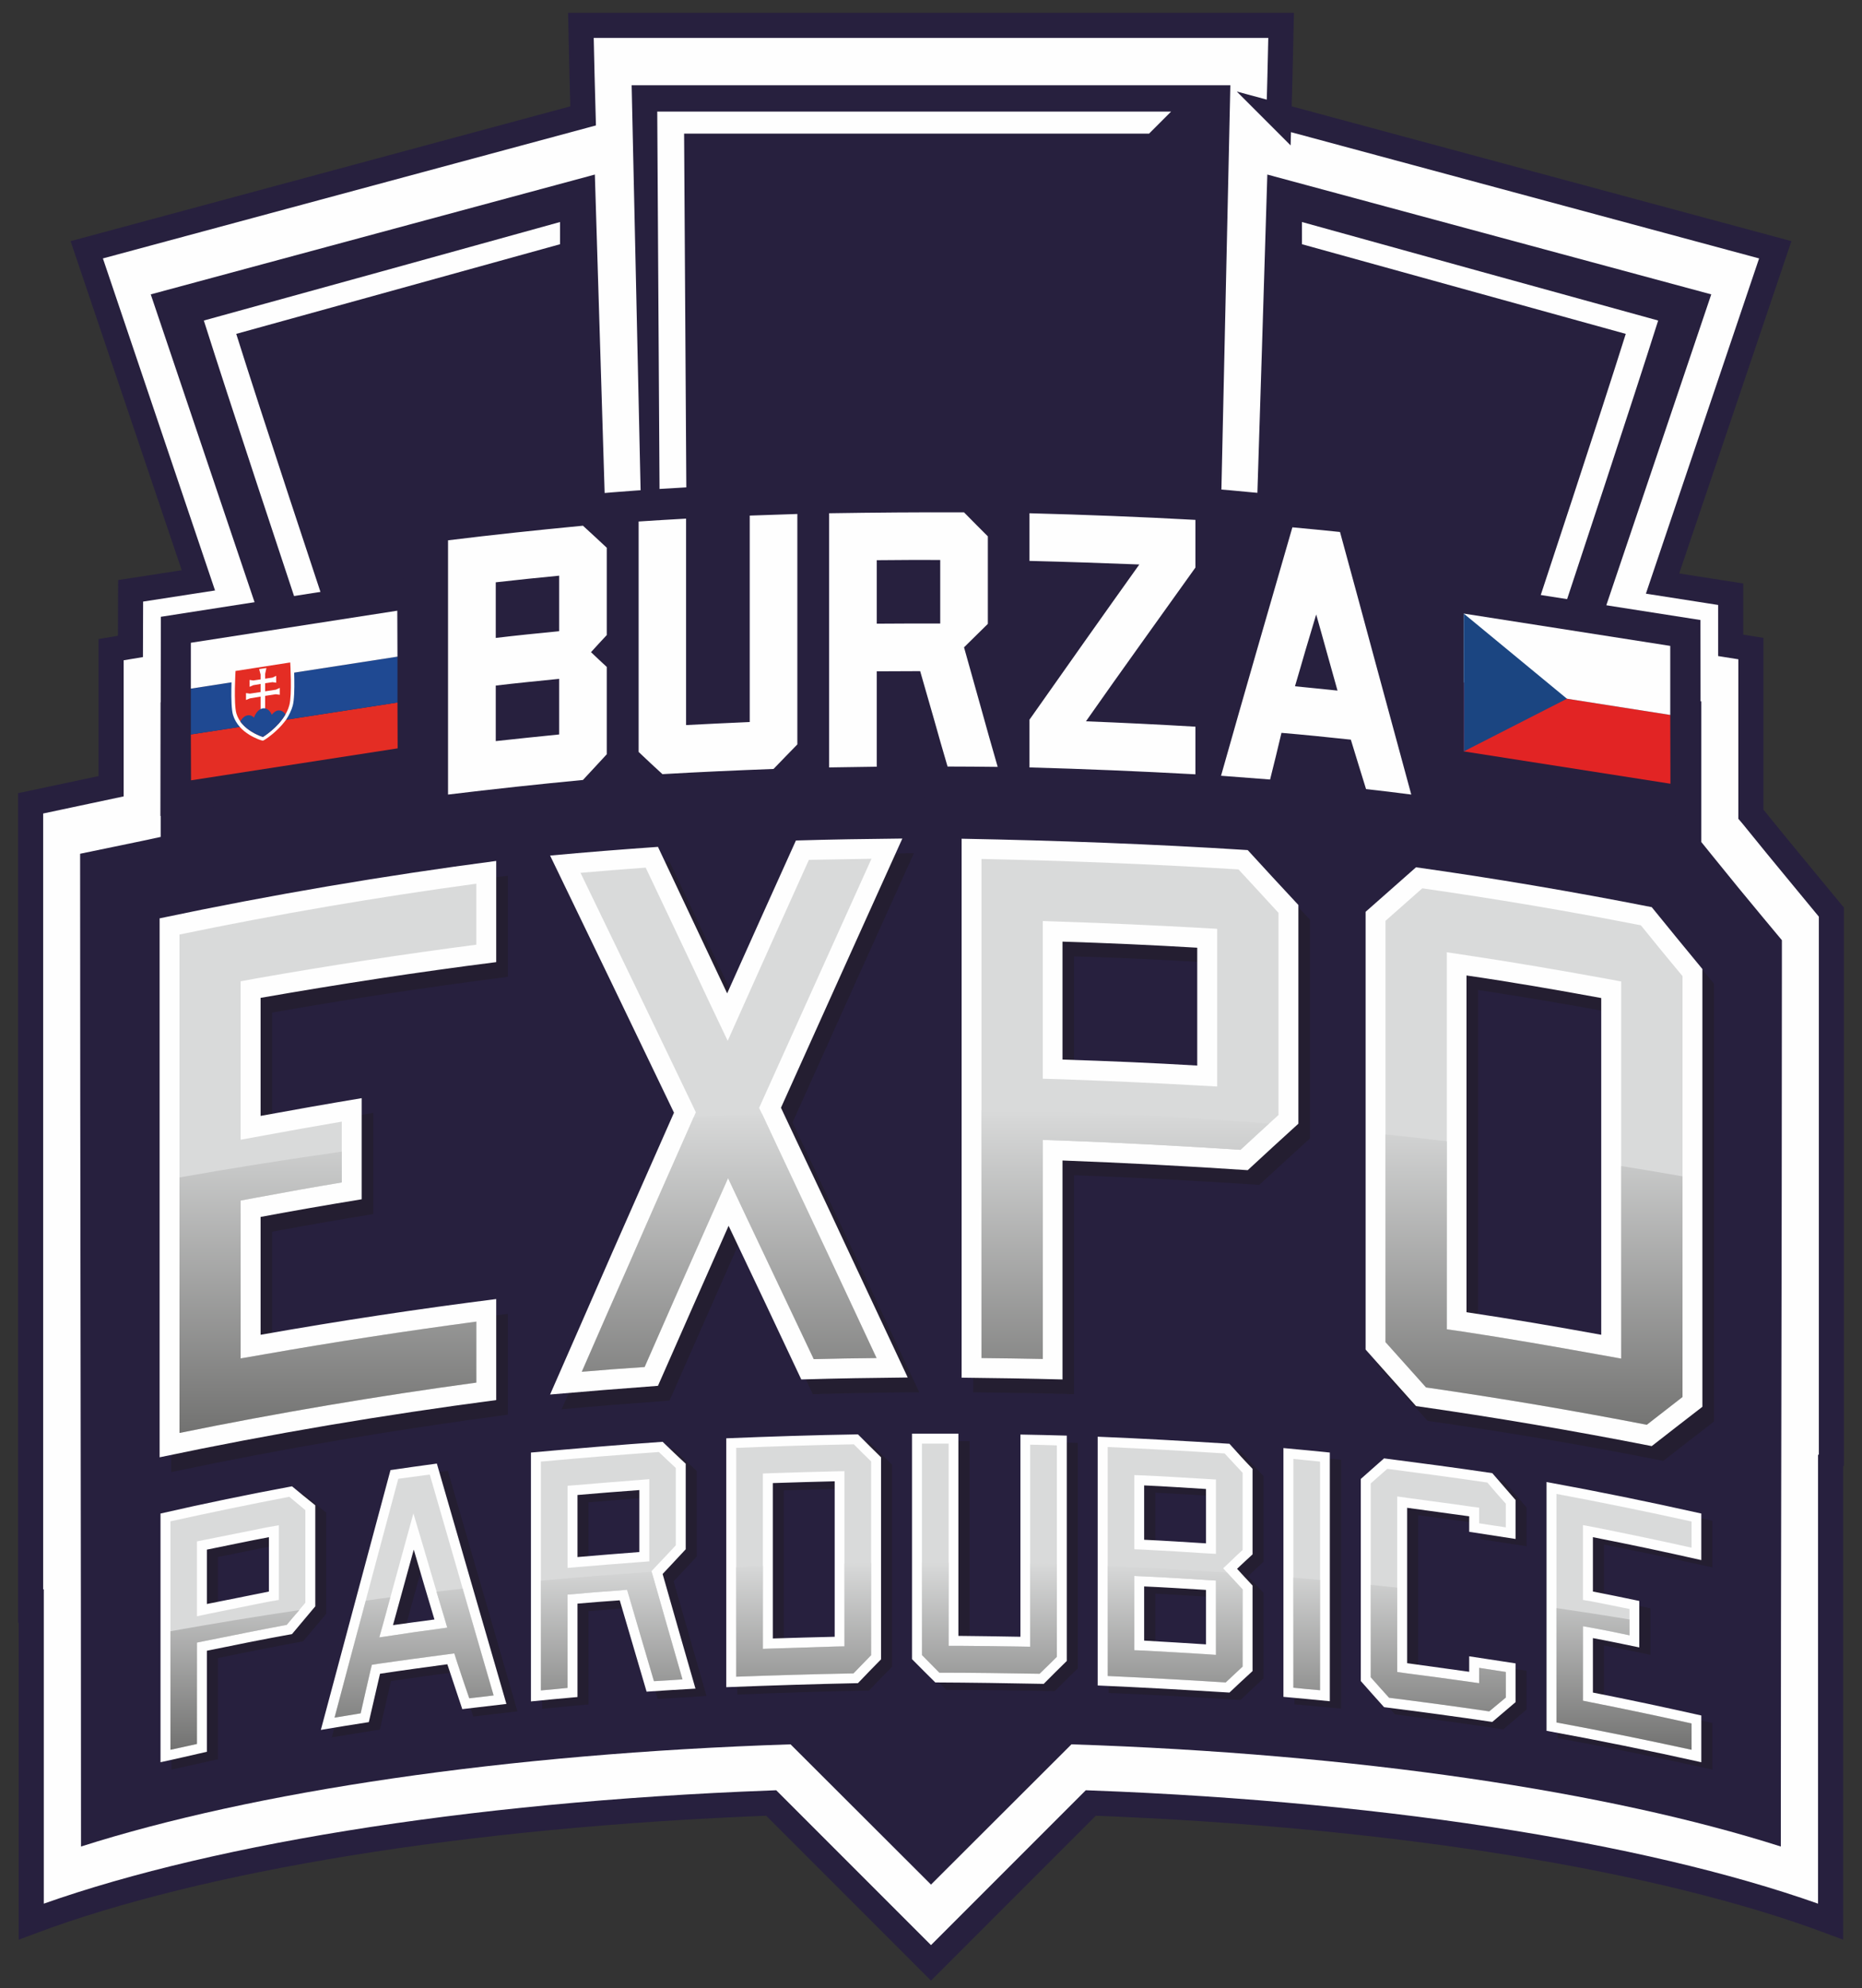<?xml version="1.0" encoding="UTF-8"?>
<!DOCTYPE svg PUBLIC "-//W3C//DTD SVG 1.1//EN" "http://www.w3.org/Graphics/SVG/1.1/DTD/svg11.dtd">
<!-- Creator: CorelDRAW X7 -->
<svg xmlns="http://www.w3.org/2000/svg" xml:space="preserve" width="208mm" height="222mm" version="1.1" style="shape-rendering:geometricPrecision; text-rendering:geometricPrecision; image-rendering:optimizeQuality; fill-rule:evenodd; clip-rule:evenodd"
viewBox="0 0 20800 22200"
 xmlns:xlink="http://www.w3.org/1999/xlink">
 <rect x="0" y="0" width="20800" height="22200" fill="#333333" stroke="none"/>
 <defs>
  <style type="text/css">
   <![CDATA[
    .str0 {stroke:#27203E;stroke-width:280.17}
    .fil1 {fill:#27203E}
    .fil4 {fill:#D9DADA}
    .fil0 {fill:#FEFEFE}
    .fil9 {fill:#1B4581;fill-rule:nonzero}
    .fil11 {fill:#1F4992;fill-rule:nonzero}
    .fil2 {fill:#241E31;fill-rule:nonzero}
    .fil7 {fill:#27203E;fill-rule:nonzero}
    .fil8 {fill:#E22424;fill-rule:nonzero}
    .fil10 {fill:#E42D24;fill-rule:nonzero}
    .fil3 {fill:#FEFEFE;fill-rule:nonzero}
    .fil5 {fill:url(#id0)}
    .fil6 {fill:url(#id1)}
   ]]>
  </style>
  <linearGradient id="id0" gradientUnits="userSpaceOnUse" x1="10398" y1="15998.2" x2="10398" y2="12400.5">
   <stop offset="0" style="stop-opacity:1; stop-color:#727271"/>
   <stop offset="1" style="stop-opacity:1; stop-color:#D9DADA"/>
  </linearGradient>
  <linearGradient id="id1" gradientUnits="userSpaceOnUse" xlink:href="#id0" x1="10398" y1="19538.3" x2="10398" y2="17446.1">
  </linearGradient>
 </defs>
 <g id="Layer_x0020_1">
  <g id="_2118933106912">
   <path class="fil0 str0" d="M14286 1294l5545 1495 -1259 3727 761 119 0 571 226 36 0 1849 12 14c185,228 369,454 556,679l331 401 0 520c0,814 0,1630 0,2446 0,814 0,1628 0,2442l0 709 -9 8 0 474c0,173 0,348 0,521l0 1735c0,175 0,347 0,522l0 1894c-1875,-701 -4837,-1195 -8264,-1324l-1785 1785 -1785 -1785c-3427,129 -6391,623 -8266,1324l0 -3524 -7 2 0 -1777c0,-1003 0,-2005 0,-3008 0,-1003 0,-2007 0,-3010l0 -1169 899 -191 0 -1525 216 -36 2 -621 757 -117 -1247 -3691 5545 -1495c-4,-147 -8,-294 -12,-441l-13 -570 567 0c1116,0 2230,0 3344,0 1114,0 2228,0 3344,0l567 0 -13 570c-4,147 -8,294 -12,441z"/>
   <path class="fil1" d="M905 20618c0,-3693 -10,-7382 -10,-11085l705 -146c66,-14 131,-28 195,-42l0 -1503c453,-74 905,-141 1358,-201l-1469 -4354 4961 -1338 120 3903 43 1420 381 -310 -133 -6010c1114,0 2230,0 3344,0 1114,0 2228,0 3344,0l-133 6010 383 306 41 -1416c42,-1300 82,-2601 122,-3903l4959 1338 -1467 4344c453,62 903,127 1356,201l0 1570 135 167c185,229 371,457 560,683l205 246 0 322c0,3318 -12,6491 -12,9798 -1922,-613 -4730,-1036 -7924,-1141l-1569 1566 -1569 -1566c-3196,105 -6004,528 -7926,1141z"/>
   <path class="fil2" d="M3645 16890c0,377 0,754 0,1129 -87,104 -172,205 -260,308 -317,58 -633,121 -951,187 0,375 0,752 0,1130 -174,37 -345,77 -518,115 0,-926 0,-1851 0,-2778 488,-111 979,-212 1469,-304 88,72 173,145 260,213zm-518 357c-230,44 -462,91 -693,139 0,203 0,405 0,608 231,-48 463,-96 693,-139 0,-203 0,-405 0,-608zm1994 1420c-253,31 -503,67 -753,103 -42,181 -83,361 -125,542 -179,28 -357,58 -536,87 260,-969 518,-1937 778,-2902 173,-26 344,-50 518,-74 259,896 519,1789 777,2686 -165,18 -328,38 -493,58 -55,-167 -111,-336 -166,-500zm-145 -503c-78,-260 -155,-520 -231,-778 -77,280 -155,562 -232,844 153,-24 308,-44 463,-66zm2072 -212c-158,12 -317,24 -474,38 0,347 0,695 0,1042 -175,14 -347,32 -518,48 0,-926 0,-1853 0,-2778 488,-46 979,-85 1469,-121 85,83 173,165 258,244 0,318 0,637 0,955 -85,93 -173,185 -258,276 123,429 244,854 367,1281 -182,12 -365,24 -546,33 -101,-341 -200,-679 -298,-1018zm-474 -485c228,-17 461,-37 691,-55 0,-230 0,-463 0,-693 -230,18 -463,36 -691,56 0,230 0,462 0,692zm3391 -1113c0,754 0,1505 0,2257 -87,87 -173,177 -258,266 -492,8 -981,24 -1471,44 0,-927 0,-1853 0,-2780 490,-18 979,-34 1471,-44 85,86 171,173 258,257zm-518 268c-232,6 -463,12 -691,19 0,580 0,1158 0,1736 228,-8 459,-14 691,-20 0,-578 0,-1156 0,-1735zm2593 -511c0,840 0,1680 0,2518 -87,85 -173,169 -258,254 -403,-8 -808,-14 -1211,-14 -88,-87 -173,-175 -260,-262 0,-838 0,-1676 0,-2515 172,0 345,-2 520,0 0,752 0,1505 0,2255 228,2 459,6 691,10 0,-753 0,-1505 0,-2258 171,4 343,8 518,12zm2075 372c0,319 0,637 0,955 -60,53 -115,107 -173,162 58,62 113,124 173,185 0,318 0,637 0,955 -88,82 -173,161 -258,242 -493,-31 -981,-59 -1472,-79 0,-927 0,-1852 0,-2780 491,22 979,48 1472,80 85,95 170,188 258,280zm-518 224c-233,-14 -463,-28 -691,-40 0,203 0,407 0,608 228,12 458,26 691,40 0,-203 0,-403 0,-608zm0 1735c0,-202 0,-403 0,-607 -233,-14 -463,-28 -691,-40 0,203 0,405 0,608 228,12 458,25 691,39zm1384 -2142c0,927 0,1852 0,2778 -175,-16 -348,-32 -521,-48 0,-927 0,-1850 0,-2780 173,18 346,34 521,50zm2072 532c0,145 0,290 0,433 -172,-26 -345,-52 -518,-79 0,-56 0,-114 0,-173 -230,-32 -460,-64 -693,-94 0,578 0,1158 0,1736 233,30 463,61 693,95 0,-57 0,-117 0,-173 173,26 346,52 518,78 0,145 0,290 0,433 -87,73 -172,147 -260,222 -403,-62 -806,-115 -1209,-167 -87,-97 -175,-194 -260,-290 0,-750 0,-1505 0,-2257 85,-76 173,-153 260,-228 403,49 806,105 1209,164 88,100 173,199 260,300zm864 415c0,203 0,405 0,608 173,31 346,67 520,103 0,175 0,347 0,520 -174,-38 -347,-71 -520,-105 0,204 0,407 0,609 403,80 806,165 1211,257 0,172 0,347 0,520 -576,-129 -1153,-246 -1729,-352 0,-925 0,-1850 0,-2777 576,105 1153,222 1729,351 0,175 0,347 0,520 -405,-89 -808,-176 -1211,-254z"/>
   <path class="fil2" d="M3040 11306c0,441 0,880 0,1319 375,-72 750,-135 1130,-199 0,378 0,753 0,1130 -380,62 -755,127 -1130,197 0,438 0,879 0,1316 877,-155 1755,-288 2633,-399 0,375 0,752 0,1126 -1255,166 -2508,377 -3761,641 0,-1003 0,-2005 0,-3008 0,-1003 0,-2007 0,-3010 1253,-264 2506,-477 3761,-641 0,377 0,754 0,1129 -878,112 -1756,245 -2633,399zm6040 4261c-270,-573 -540,-1145 -812,-1715 -262,596 -527,1189 -789,1787 -401,30 -804,59 -1205,97 230,-526 463,-1056 691,-1578 230,-525 463,-1049 693,-1569 -463,-963 -923,-1922 -1384,-2873 401,-36 804,-67 1205,-95 256,544 515,1088 775,1636 254,-572 508,-1138 766,-1710 395,-10 792,-16 1189,-20 -452,999 -903,2000 -1356,3007 235,500 475,1000 707,1501 236,504 473,1006 709,1511 -397,3 -792,9 -1189,21zm5553 -5299c0,816 0,1632 0,2444 -191,173 -379,346 -566,518 -689,-45 -1378,-83 -2069,-107 0,816 0,1630 0,2444 -377,-12 -752,-16 -1127,-20 0,-1002 0,-2005 0,-3010 0,-1002 0,-2005 0,-3008 1064,18 2130,60 3196,128 187,202 375,409 566,611zm-1130 479c-502,-30 -1002,-54 -1505,-68 0,439 0,878 0,1314 503,18 1003,40 1505,68 0,-437 0,-876 0,-1314zm5643 236c0,816 0,1632 0,2446 0,814 0,1630 0,2444 -191,147 -377,292 -566,439 -879,-175 -1755,-322 -2633,-447 -188,-210 -375,-419 -563,-631 0,-814 0,-1628 0,-2444 0,-814 0,-1628 0,-2444 188,-165 375,-332 563,-499 878,125 1754,274 2633,447 189,230 375,461 566,689zm-2635 71c0,630 0,1255 0,1883 0,627 0,1252 0,1878 503,75 1005,163 1505,254 0,-625 0,-1253 0,-1880 0,-626 0,-1251 0,-1881 -500,-93 -1002,-178 -1505,-254z"/>
   <path class="fil3" d="M2911 11142c0,440 0,879 0,1318 375,-69 750,-135 1129,-198 0,377 0,752 0,1129 -379,62 -754,127 -1129,197 0,441 0,879 0,1316 877,-155 1755,-288 2632,-399 0,375 0,753 0,1128 -1254,165 -2507,375 -3760,639 0,-1002 0,-2005 0,-3008 0,-1002 0,-2005 0,-3010 1253,-264 2506,-476 3760,-641 0,377 0,754 0,1130 -877,111 -1755,246 -2632,399zm6040 4261c-270,-574 -540,-1146 -812,-1716 -263,596 -527,1189 -789,1787 -401,30 -804,62 -1205,97 230,-526 463,-1054 691,-1578 230,-524 463,-1046 693,-1569 -463,-963 -923,-1920 -1384,-2871 401,-37 804,-69 1205,-97 256,544 515,1088 773,1636 256,-570 510,-1138 768,-1707 395,-12 792,-18 1189,-22 -452,998 -903,2001 -1356,3006 235,502 475,1000 707,1501 236,504 473,1006 709,1511 -397,4 -792,10 -1189,22zm5553 -5298c0,816 0,1630 0,2442 -191,173 -379,346 -566,519 -689,-46 -1380,-82 -2069,-108 0,816 0,1631 0,2445 -377,-10 -752,-16 -1127,-20 0,-1003 0,-2006 0,-3008 0,-1003 0,-2008 0,-3010 1064,20 2130,59 3196,127 187,204 375,409 566,613zm-1130 477c-502,-30 -1002,-52 -1505,-68 0,439 0,878 0,1317 503,16 1003,37 1505,67 0,-439 0,-877 0,-1316zm5643 238c0,814 0,1630 0,2446 0,812 0,1628 0,2442 -191,147 -377,292 -566,439 -879,-173 -1757,-322 -2633,-447 -188,-210 -375,-419 -563,-631 0,-814 0,-1628 0,-2442 0,-816 0,-1630 0,-2446 188,-165 375,-332 563,-497 876,123 1754,272 2633,445 189,232 375,461 566,691zm-2635 72c0,627 0,1254 0,1880 0,627 0,1253 0,1880 503,75 1005,161 1505,252 0,-625 0,-1253 0,-1880 0,-625 0,-1251 0,-1880 -500,-92 -1002,-179 -1505,-252z"/>
   <path class="fil4" d="M5321 10548c0,-228 0,-455 0,-681 -1110,151 -2218,340 -3316,568 0,943 0,1886 0,2829 0,912 0,1825 0,2736 1100,-224 2206,-411 3316,-562 0,-228 0,-454 0,-681 -792,106 -1584,227 -2373,366l-260 45 0 -264c0,-439 0,-877 0,-1316l0 -183 183 -34c314,-59 629,-115 947,-168 0,-227 0,-453 0,-679 -290,49 -578,101 -866,154l-264 48 0 -266c0,-439 0,-878 0,-1318l0 -185 185 -34c812,-143 1630,-268 2448,-375zm1880 4716c243,-556 489,-1112 735,-1666l197 -443 206 437c250,528 500,1056 751,1584 234,-6 468,-10 702,-12 -186,-401 -375,-800 -561,-1199 -235,-502 -473,-1001 -707,-1503l-44 -91 42 -94c403,-895 808,-1792 1213,-2688 -234,4 -467,8 -699,12 -238,528 -475,1054 -711,1582l-196 439 -207 -435c-234,-500 -472,-998 -709,-1499 -242,18 -484,36 -728,58 417,860 832,1721 1245,2583l43 91 -41 94c-231,522 -463,1044 -691,1568 -181,411 -364,824 -542,1235 234,-20 468,-38 702,-53zm7081 -5071c-149,-163 -298,-324 -447,-485 -957,-59 -1914,-97 -2871,-117 0,927 0,1854 0,2784 0,929 0,1858 0,2789 228,2 457,6 685,10 0,-738 0,-1477 0,-2216l0 -230 228 8c661,24 1321,60 1980,103 141,-131 282,-260 425,-389 0,-752 0,-1505 0,-2257zm-685 389c0,439 0,877 0,1316l0 234 -235 -13c-500,-28 -1000,-50 -1499,-68l-214 -6 0 -214c0,-439 0,-878 0,-1317l0 -230 228 8c503,16 1007,40 1509,67l211 12 0 211zm4799 5327c133,-103 266,-207 399,-310 0,-778 0,-1555 0,-2333 0,-790 0,-1578 0,-2367 -157,-188 -312,-377 -465,-567 -810,-159 -1624,-296 -2442,-413 -137,121 -274,242 -411,363 0,780 0,1563 0,2345 0,786 0,1572 0,2359 151,168 302,337 453,506 824,119 1646,258 2466,417zm-548 -786c-499,-90 -997,-177 -1497,-253l-189 -27 0 -191c0,-627 0,-1255 0,-1880 0,-628 0,-1255 0,-1880l0 -259 254 38c506,76 1009,163 1511,254l183 34 0 185c0,627 0,1255 0,1880 0,627 0,1255 0,1880l0 266 -262 -47z"/>
   <path class="fil5" d="M2005 13147l0 117c0,912 0,1825 0,2736 1100,-224 2206,-411 3316,-562 0,-228 0,-454 0,-681 -792,106 -1584,227 -2373,366l-260 45 0 -264c0,-439 0,-877 0,-1316l0 -183 183 -34c314,-59 629,-115 947,-168l0 -344c-605,86 -1209,181 -1813,288zm16790 2452l0 -36 0 -35 0 -38 0 -36 0 -36 0 -37 0 -36 0 -38 0 -35 0 -36 0 -38 0 -36 0 -35 0 -38 0 -36 0 -38 0 -35 0 -36 0 -38 0 -36 0 -35 0 -38 0 -36 0 -37 0 -36 0 -36 0 -38 0 -35 0 -36 0 -38 0 -36 0 -37 0 -36 0 -36 0 -38 0 -35 0 -36 0 -38 0 -35 0 -38 0 -36 0 -36 0 -37 0 -36 0 -36 0 -38 0 -35 0 -36 0 -38 0 -36 0 -37 0 -36 0 -36 0 -37 0 -36 0 -36 0 -38 0 -35 0 -38 0 -36 0 -36 0 -37 0 -36 0 -36 0 -131c-229,-40 -457,-79 -685,-115l0 4c0,627 0,1255 0,1880l0 266 -262 -47c-499,-90 -997,-177 -1497,-253l-189 -27 0 -191c0,-627 0,-1255 0,-1880l0 -28c-228,-28 -457,-54 -685,-77l0 2319c151,168 302,337 453,506 824,119 1646,258 2466,417 133,-103 266,-207 399,-310zm-11046 -3125c255,-14 509,-26 763,-36l12 24c234,502 472,1001 707,1503 186,399 375,798 561,1199 -234,2 -468,6 -702,12 -251,-528 -501,-1056 -751,-1584l-206 -437 -197 443c-246,554 -492,1110 -735,1666 -234,15 -468,33 -702,53 178,-411 361,-824 542,-1235 228,-524 460,-1046 691,-1568l17 -40zm3215 -74c1070,12 2142,60 3212,145 -107,98 -212,195 -319,294 -659,-43 -1319,-79 -1980,-103l-228 -8 0 230c0,739 0,1478 0,2216 -228,-4 -457,-8 -685,-10l0 -2764z"/>
   <path class="fil3" d="M3522 16808c0,378 0,753 0,1128 -87,105 -174,207 -260,310 -318,57 -633,121 -951,186 0,376 0,753 0,1128 -175,40 -345,80 -518,117 0,-925 0,-1852 0,-2777 488,-112 979,-213 1469,-304 86,71 173,143 260,212zm-518 356c-230,43 -463,93 -693,139 0,204 0,405 0,607 230,-45 463,-93 693,-139 0,-202 0,-403 0,-607zm1993 1419c-252,34 -502,68 -752,106 -42,180 -83,361 -125,540 -179,27 -357,57 -536,87 260,-969 518,-1936 778,-2901 173,-26 344,-49 518,-73 258,893 517,1789 777,2684 -165,20 -328,38 -493,58 -55,-167 -111,-334 -167,-501zm-144 -500c-78,-260 -155,-520 -231,-780 -77,280 -155,562 -232,843 153,-21 308,-43 463,-63zm2070 -214c-156,11 -315,23 -472,37 0,350 0,695 0,1043 -175,16 -348,31 -520,49 0,-927 0,-1852 0,-2779 490,-44 979,-86 1471,-120 85,84 173,165 258,245 0,317 0,635 0,955 -85,93 -173,184 -258,276 121,427 244,853 367,1280 -182,10 -365,22 -546,34 -101,-341 -200,-681 -300,-1020zm-472 -483c228,-20 459,-38 691,-56 0,-232 0,-462 0,-692 -232,17 -463,35 -691,55 0,230 0,463 0,693zm3391 -1114c0,753 0,1505 0,2256 -87,89 -173,176 -258,266 -492,10 -981,26 -1471,45 0,-927 0,-1852 0,-2779 490,-20 979,-36 1471,-44 85,85 171,171 258,256zm-518 268c-232,6 -463,12 -691,20 0,580 0,1158 0,1735 228,-8 459,-13 691,-19 0,-580 0,-1158 0,-1736zm2593 -510c0,840 0,1678 0,2516 -87,85 -173,170 -258,256 -405,-8 -808,-14 -1211,-16 -88,-86 -173,-173 -260,-260 0,-838 0,-1678 0,-2518 172,0 345,0 518,0 0,755 0,1507 0,2258 230,2 460,6 693,10 0,-753 0,-1505 0,-2258 170,2 343,8 518,12zm2075 371c0,318 0,638 0,955 -60,54 -115,107 -173,161 58,64 113,123 173,187 0,317 0,635 0,955 -88,79 -173,161 -258,240 -493,-30 -981,-58 -1472,-79 0,-926 0,-1851 0,-2778 491,20 979,48 1472,79 85,96 170,189 258,280zm-520 225c-231,-14 -461,-30 -691,-40 0,202 0,405 0,607 230,10 460,26 691,40 0,-202 0,-405 0,-607zm0 1735c0,-203 0,-405 0,-608 -231,-14 -461,-29 -691,-39 0,202 0,405 0,605 230,12 460,28 691,42zm1383 -2142c0,925 0,1852 0,2777 -172,-18 -345,-33 -518,-49 0,-926 0,-1851 0,-2778 173,16 346,32 518,50zm2075 530c0,147 0,292 0,435 -172,-26 -345,-54 -518,-80 0,-55 0,-115 0,-173 -230,-31 -461,-63 -693,-95 0,578 0,1158 0,1735 232,32 463,64 693,96 0,-58 0,-115 0,-173 173,26 346,52 518,79 0,145 0,288 0,433 -87,74 -172,147 -260,221 -403,-60 -806,-114 -1209,-165 -87,-97 -175,-195 -260,-292 0,-751 0,-1503 0,-2256 85,-77 173,-152 260,-230 403,52 806,105 1209,165 88,101 173,200 260,300zm864 415c0,204 0,405 0,607 173,34 345,68 518,105 0,173 0,346 0,519 -173,-36 -345,-72 -518,-104 0,205 0,405 0,608 403,79 806,165 1211,256 0,175 0,348 0,522 -576,-129 -1153,-246 -1729,-351 0,-925 0,-1851 0,-2778 576,105 1153,223 1729,352 0,172 0,347 0,520 -405,-92 -808,-177 -1211,-256z"/>
   <path class="fil4" d="M3203 18143c69,-82 139,-165 208,-247 0,-345 0,-689 0,-1034 -59,-50 -119,-99 -179,-149 -444,85 -887,177 -1328,274 0,852 0,1702 0,2551 97,-22 197,-43 296,-65 0,-348 0,-695 0,-1041l0 -91 89 -18c304,-61 608,-123 914,-180zm-179 -263c-230,44 -461,94 -691,139l-133 28 0 -137c0,-202 0,-405 0,-607l0 -92 89 -18c231,-45 463,-93 693,-139l133 -23 0 133c0,202 0,405 0,607l0 94 -91 15zm713 1299c97,-16 194,-32 292,-48 35,-157 71,-311 107,-468l18 -74 75 -12c250,-35 502,-71 755,-103l91 -12 28 88c45,137 91,276 139,413 89,-10 180,-20 272,-32 -239,-822 -475,-1644 -713,-2466 -117,16 -234,32 -352,47 -238,890 -476,1777 -712,2667zm546 -1060c77,-282 155,-564 232,-846l103 -375 111 373c76,260 153,520 231,780l36 123 -128 18c-154,20 -309,42 -462,66l-169 25 46 -164zm3266 -1728c-64,-59 -127,-119 -189,-178 -439,31 -879,67 -1318,107 0,852 0,1703 0,2555 99,-8 198,-18 298,-28 0,-313 0,-627 0,-941l0 -101 101 -8c157,-16 316,-26 474,-38l90 -8 26 88c91,311 182,623 274,933 105,-6 212,-12 319,-20 -109,-381 -220,-764 -329,-1148l-18 -59 44 -48c77,-79 152,-161 228,-242 0,-288 0,-576 0,-864zm-1209 995c0,-230 0,-463 0,-693l0 -103 101 -8c230,-20 461,-38 691,-56l121 -10 0 122c0,230 0,460 0,692l0 104 -103 8c-231,18 -461,35 -691,55l-119 10 0 -121zm1884 1336c437,-16 874,-29 1310,-37 66,-68 131,-135 197,-203 0,-721 0,-1441 0,-2164 -66,-64 -129,-127 -193,-191 -438,8 -875,22 -1314,40 0,852 0,1704 0,2555zm1209 -2182c0,578 0,1156 0,1736l0 107 -107 2c-230,8 -461,14 -691,22l-113 4 0 -116c0,-577 0,-1157 0,-1735l0 -107 107 -4c230,-8 461,-14 691,-20l113 -2 0 113zm1060 2137c374,0 747,6 1120,12 66,-62 129,-126 193,-189 0,-786 0,-1575 0,-2361 -100,-4 -199,-6 -298,-8 0,715 0,1430 0,2145l0 111 -111 -2c-231,-4 -461,-6 -691,-8l-109 0 0 -111c0,-715 0,-1432 0,-2147 -100,0 -199,0 -298,0 0,787 0,1575 0,2361 65,66 129,131 194,197zm3388 -2232c-68,-72 -133,-143 -201,-216 -435,-28 -870,-52 -1306,-72 0,852 0,1706 0,2557 440,20 879,44 1318,72 63,-60 125,-117 189,-177 0,-288 0,-574 0,-862 -48,-51 -96,-103 -143,-154l-74 -82 78 -73c45,-44 91,-88 139,-131 0,-286 0,-574 0,-862zm-298 181c0,202 0,405 0,607l0 117 -117 -6c-231,-16 -461,-29 -689,-41l-106 -4 0 -106c0,-202 0,-405 0,-607l0 -115 116 4c230,10 460,26 692,39l104 6 0 106zm-117 1844c-231,-14 -461,-28 -689,-40l-106 -4 0 -107c0,-200 0,-403 0,-605l0 -117 116 5c230,10 460,26 692,40l104 6 0 105c0,203 0,405 0,608l0 117 -117 -8zm982 375c100,10 199,20 298,28 0,-852 0,-1703 0,-2553 -99,-10 -198,-20 -298,-30 0,852 0,1704 0,2555zm2075 -1836c100,16 199,30 298,45 0,-87 0,-174 0,-264 -69,-77 -139,-156 -206,-236 -374,-55 -745,-105 -1118,-153 -62,54 -123,109 -185,163 0,721 0,1444 0,2164 68,76 135,153 205,229 373,47 746,97 1119,152 62,-51 124,-103 185,-154 0,-96 0,-191 0,-286 -99,-16 -198,-30 -298,-46 0,14 0,30 0,44l0 127 -127 -18c-230,-32 -460,-64 -691,-93l-97 -14 0 -98c0,-577 0,-1155 0,-1735l0 -127 127 18c230,32 463,61 693,95l95 12 0 97c0,26 0,52 0,78zm1680 1251c0,-98 0,-197 0,-294 -143,-30 -286,-58 -429,-86l-91 -15 0 -94c0,-202 0,-405 0,-607l0 -135 133 25c361,72 721,147 1080,227 0,-97 0,-195 0,-292 -502,-111 -1005,-214 -1509,-308 0,852 0,1702 0,2552 504,93 1007,196 1509,305 0,-97 0,-196 0,-294 -373,-83 -749,-162 -1124,-236l-89 -18 0 -91c0,-203 0,-405 0,-608l0 -133 133 24c129,24 258,50 387,78z"/>
   <path class="fil6" d="M3203 18143c47,-56 93,-112 141,-165 -481,71 -961,151 -1440,236l0 1324c97,-22 197,-43 296,-65 0,-348 0,-695 0,-1041l0 -91 89 -18c304,-61 608,-123 914,-180zm15693 1395l0 -4 0 -6 0 -4 0 -4 0 -5 0 -4 0 -4 0 -6 0 -4 0 -4 0 -4 0 -6 0 -4 0 -4 0 -6 0 -4 0 -4 0 -6 0 -4 0 -4 0 -6 0 -4 0 -4 0 -6 0 -4 0 -4 0 -6 0 -4 0 -4 0 -4 0 -6 0 -4 0 -4 0 -6 0 -3 0 -4 0 -6 0 -4 0 -4 0 -6 0 -4 0 -4 0 -6 0 -4 0 -4 0 -4 0 -6 0 -4 0 -4 0 -6 0 -4 0 -4 0 -6 0 -4 0 -4 0 -6 0 -4 0 -4 0 -6 0 -4 0 -4 0 -4 0 -6 0 -4c-373,-83 -749,-162 -1124,-236l-89 -18 0 -91c0,-203 0,-405 0,-608l0 -133 133 24c129,24 258,50 387,78l0 -177c-272,-46 -544,-87 -816,-127l0 1277c504,93 1007,196 1509,305zm-14810 -1665c91,-14 183,-26 274,-38l-77 284 -46 164 169 -25c153,-24 308,-46 462,-66l128 -18 -36 -123c-28,-93 -56,-186 -84,-278 98,-12 195,-24 292,-34 115,398 231,795 346,1192 -92,12 -183,22 -272,32 -48,-137 -94,-276 -139,-413l-28 -88 -91 12c-253,32 -505,68 -755,103l-75 12 -18 74c-36,157 -72,311 -107,468 -98,16 -195,32 -292,48 115,-437 232,-872 349,-1306zm1956 -223c413,-38 826,-71 1237,-99l16 53c109,384 220,767 329,1148 -107,8 -214,14 -319,20 -92,-310 -183,-622 -274,-933l-26 -88 -90 8c-158,12 -317,22 -474,38l-101 8 0 101c0,314 0,628 0,941 -100,10 -199,20 -298,28l0 -1225zm2182 -151c99,-6 198,-10 298,-14l0 810 0 116 113 -4c230,-8 461,-14 691,-22l107 -2 0 -107 0 -818c99,-2 199,-4 298,-6l0 1030c-66,68 -131,135 -197,203 -436,8 -873,21 -1310,37l0 -1223zm2075 -51c99,-2 198,-2 298,0l0 818 0 111 109 0c230,2 460,4 691,8l111 2 0 -111 0 -816c99,2 198,3 298,5l0 1035c-64,63 -127,127 -193,189 -373,-6 -746,-12 -1120,-12 -65,-66 -129,-131 -194,-197l0 -1032zm2075 37c444,18 889,44 1332,74l32 34c47,51 95,103 143,154 0,288 0,574 0,862 -64,60 -126,117 -189,177 -439,-28 -878,-52 -1318,-72l0 -1229zm2074 131c100,8 199,16 298,26l0 1231c-99,-8 -198,-18 -298,-28l0 -1229zm864 80c99,10 199,22 296,32l0 843 0 98 97 14c231,29 461,61 691,93l127 18 0 -127c0,-14 0,-30 0,-44 100,16 199,30 298,46 0,95 0,190 0,286 -61,51 -123,103 -185,154 -373,-55 -746,-105 -1119,-152 -70,-76 -137,-153 -205,-229l0 -1032zm-1846 774c-231,-14 -461,-28 -689,-40l-106 -4 0 -107c0,-200 0,-403 0,-605l0 -117 116 5c230,10 460,26 692,40l104 6 0 105c0,203 0,405 0,608l0 117 -117 -8z"/>
   <path class="fil0" d="M6256 2479c-1330,369 -2652,735 -3979,1100 294,929 892,2726 1198,3651 113,346 228,691 345,1037l330 57c-106,-315 -211,-629 -316,-945 -306,-927 -903,-2722 -1195,-3651 1205,-334 2408,-665 3617,-1001l0 -248z"/>
   <path class="fil0" d="M14544 2479c1330,369 2652,735 3979,1100 -294,929 -892,2732 -1198,3659 -113,346 -228,691 -345,1035l-330 59c106,-315 211,-631 316,-945 306,-927 903,-2730 1195,-3659 -1205,-334 -2408,-665 -3617,-1001l0 -248z"/>
   <path class="fil0" d="M7370 5870l-28 -4624c1912,0 3826,0 5740,0l-246 246c-1731,0 -3462,0 -5194,0l26 4148 -298 230z"/>
   <path class="fil7" d="M6786 7592c-39,41 -27,31 0,2l0 -2zm-242 1463c-476,44 -975,97 -1499,163l-387 45 0 -3536 306 -37c853,-106 1713,-187 2412,-231 62,-4 155,-8 270,-16 691,-39 -95,-4 717,-33 75,-2 155,-4 266,-8 85,-4 173,-6 268,-8l18 -2 0 -2 212 -4 127 -4 0 2 4 0c249,-4 501,-6 757,-8 597,-4 1177,0 1493,8 320,10 631,20 933,32 1168,45 681,-2 2027,127 197,17 383,35 536,51l239 26 61 228c68,245 133,489 199,733 166,610 -56,-206 198,733l105 389c175,641 235,867 292,1078l137 500 -514 -65c-73,-10 30,4 -252,-30 -109,-14 -195,-24 -248,-30 -985,-113 -223,-39 -1058,-105 -108,-10 -199,-16 -274,-22 -106,-8 -197,-16 -274,-20l-10 -2 -268 -14c-320,-17 -628,-33 -924,-45 -313,-14 -621,-24 -923,-32l-119 -4 -230 -2c-96,-2 -189,-2 -278,-4 -96,0 -189,-2 -280,-2 -959,-4 105,-8 -785,4 -89,0 -176,2 -266,4 -81,0 -168,2 -264,4 -421,8 -266,2 -615,16 -193,8 -399,16 -618,26 -1000,47 -754,27 -1491,97z"/>
   <path class="fil3" d="M6778 6116c0,163 0,326 0,487 0,163 0,325 0,488 -59,64 -119,127 -176,191 57,56 117,109 176,165 0,163 0,325 0,486 0,163 0,326 0,489 -89,95 -176,192 -266,287 -502,48 -1004,102 -1507,163 0,-472 0,-947 0,-1419 0,-473 0,-945 0,-1420 503,-62 1005,-115 1507,-163 90,82 177,163 266,246zm-532 312c-236,22 -474,48 -708,74 0,206 0,413 0,621 234,-28 472,-52 708,-75 0,-207 0,-413 0,-620zm0 1773c0,-206 0,-413 0,-621 -236,24 -474,47 -708,75 0,207 0,413 0,620 234,-26 472,-50 708,-74zm2661 -2462c0,429 0,858 0,1287 0,429 0,858 0,1286 -89,92 -179,183 -266,274 -415,16 -828,34 -1241,58 -89,-81 -179,-165 -266,-248 0,-429 0,-858 0,-1285 0,-429 0,-858 0,-1288 177,-12 353,-22 530,-32 0,383 0,768 0,1151 0,386 0,771 0,1154 238,-12 475,-24 711,-34 0,-383 0,-768 0,-1151 0,-386 0,-769 0,-1154 177,-6 353,-12 532,-18zm1372 1755c-163,0 -324,2 -485,2 0,179 0,356 0,532 0,179 0,356 0,533 -178,2 -355,6 -532,8 0,-473 0,-946 0,-1418 0,-475 0,-947 0,-1420 503,-8 1005,-12 1507,-10 88,90 177,179 266,268 0,163 0,326 0,489 0,163 0,325 0,488 -89,88 -178,175 -266,262 62,223 125,445 187,667 61,223 125,445 189,668 -187,-2 -374,-4 -560,-4 -52,-177 -104,-356 -153,-533 -52,-176 -101,-355 -153,-532zm-485 -530c237,-2 473,-2 709,-2 0,-236 0,-472 0,-709 -236,-2 -472,0 -709,2 0,237 0,473 0,709zm3560 -627c-202,284 -409,570 -611,854 -205,287 -409,573 -612,863 407,16 816,36 1223,60 0,179 0,355 0,532 -617,-34 -1237,-60 -1854,-77 0,-177 0,-354 0,-533 204,-289 409,-581 613,-869 203,-288 409,-576 614,-864 -409,-16 -818,-30 -1227,-40 0,-176 0,-355 0,-532 617,16 1237,40 1854,74 0,178 0,355 0,532zm1736 1922c-258,-28 -517,-54 -775,-76 -41,173 -83,348 -127,521 -182,-14 -365,-28 -548,-42 131,-465 264,-927 397,-1390 133,-461 266,-923 400,-1384 176,16 355,34 532,52 133,486 266,977 397,1463 133,490 266,979 399,1469 -169,-22 -338,-43 -505,-61 -57,-185 -115,-370 -170,-552zm-149 -548c-40,-141 -80,-284 -119,-425 -38,-141 -80,-284 -119,-425 -40,133 -80,268 -120,401 -37,133 -79,268 -117,401 157,16 316,32 475,48z"/>
   <polygon class="fil1" points="4777,7786 4777,8646 1793,9111 1795,7913 1795,7913 1797,6887 4779,6422 "/>
   <polygon class="fil1" points="16015,8680 16011,6456 18995,6923 18997,7981 18997,9146 "/>
   <g>
    <polygon class="fil8" points="16352,8390 18660,8751 18658,7983 16352,7621 "/>
    <polygon class="fil3" points="16352,7621 18658,7983 18658,7212 16351,6851 "/>
    <polygon class="fil9" points="16352,8390 17504,7802 16351,6851 "/>
   </g>
   <g>
    <polygon class="fil10" points="2134,8713 4442,8356 4440,7844 2132,8201 "/>
    <polygon class="fil11" points="2132,8201 4440,7844 4440,7332 2132,7689 "/>
    <polygon class="fil3" points="2132,7689 4440,7332 4438,6819 2132,7177 "/>
    <path class="fil3" d="M2937 8271l-6 -2 -10 -2c-2,0 -66,-20 -135,-62 -42,-26 -78,-55 -106,-87 -37,-42 -63,-88 -77,-135 -34,-111 -12,-493 -10,-510 0,-8 6,-14 16,-16l655 -102c8,-2 14,4 16,12 0,16 24,391 -10,513 -14,51 -40,105 -75,158 -30,40 -66,82 -108,120 -69,65 -131,103 -135,105l-8 4 -7 4z"/>
    <path class="fil10" d="M3242 7397l-611 95c0,0 -22,368 10,475 57,192 296,262 296,262 0,0 240,-145 295,-355 32,-116 10,-477 10,-477z"/>
    <polygon class="fil3" points="3081,7701 2962,7719 2962,7629 3044,7617 3085,7623 3085,7546 3044,7566 2962,7578 2962,7524 2976,7459 2895,7471 2911,7532 2911,7586 2829,7598 2788,7592 2788,7669 2829,7651 2911,7637 2911,7727 2792,7745 2748,7739 2748,7816 2792,7798 2911,7778 2911,7931 2962,7923 2962,7770 3081,7752 3125,7758 3125,7681 "/>
    <path class="fil11" d="M2937 8229c0,0 164,-99 252,-252 -20,-32 -50,-48 -84,-44 -25,4 -49,22 -69,48 -20,-48 -56,-78 -99,-72 -42,6 -80,48 -100,104 -18,-20 -43,-30 -69,-26 -34,4 -64,32 -84,69 90,125 253,173 253,173z"/>
   </g>
  </g>
 </g>
</svg>
